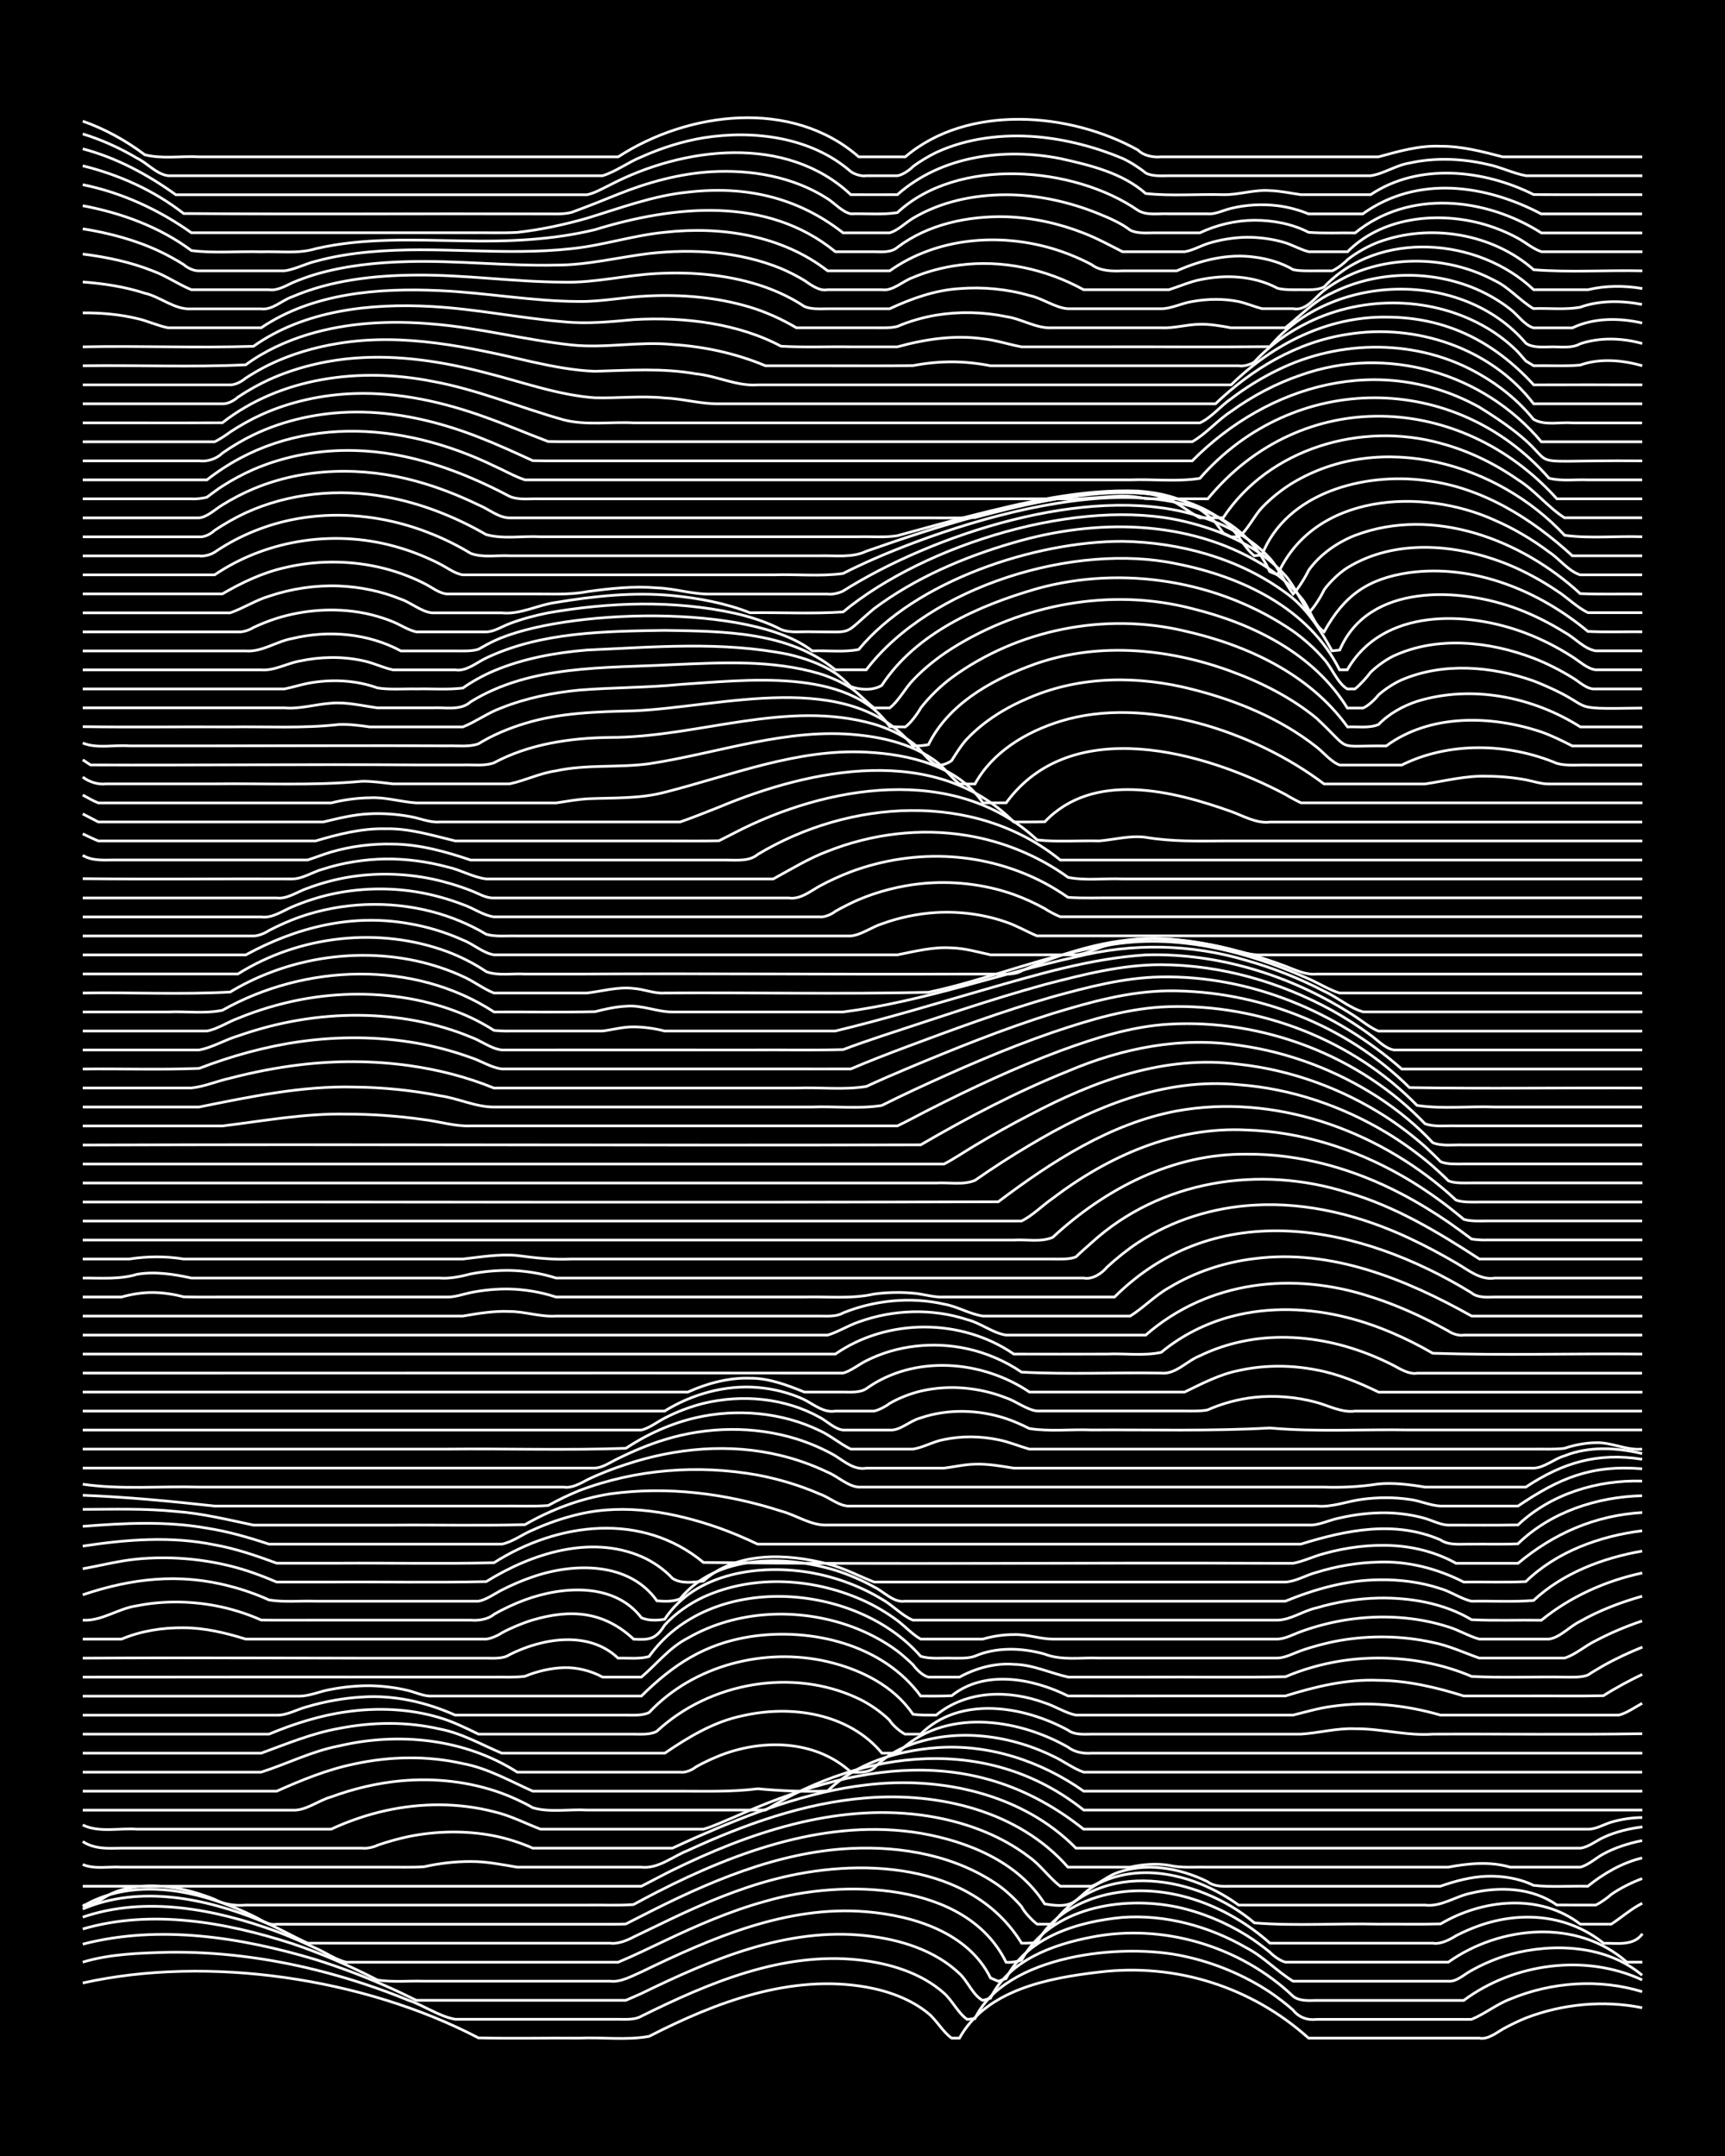 <?xml version="1.0" encoding="UTF-8"?><svg id="a" xmlns="http://www.w3.org/2000/svg" width="1920" height="2400" viewBox="0 0 192 240"><defs><style>.b{fill:none;stroke:#fff;stroke-miterlimit:10;stroke-width:.3px;}.c{stroke-width:0px;}</style></defs><rect class="c" width="192" height="240"/><path class="b" d="M9.21,220.74c14.02-3.12,31.33-.53,44.04,6.11,3.72.09,7.51,0,11.23.03,2.55-.12,5.26.26,7.77-.2,7.39-3.79,15.76-6.97,24.18-5.48,2.45.44,4.97,1.34,6.91,2.94.88.71,1.65,2.11,2.59,2.74h.86c3.01-5.4,9.89-6.69,15.54-7.35,8.5-1.04,16.96,1.63,23.32,7.35,6.32,0,12.68,0,19,0,.91.18,1.86-.55,2.59-.99.74-.42,1.8-.93,2.59-1.25,4.07-1.57,8.67-2.01,12.95-1.14"/><path class="b" d="M9.21,218.42c3.05-.92,6.34-1.01,9.5-1.1,5.51-.08,11.06.63,16.41,1.96,3.51.87,7.02,2.02,10.36,3.39,1.72.58,3.4,1.79,5.18,2.11,4.3,0,8.65,0,12.95,0,1.68,0,3.5,0,5.18,0,.8,0,1.87.09,2.59-.34,7.49-3.7,15.64-7.19,24.18-6.27,3.38.37,6.91,1.4,9.5,3.69.89.77,1.61,2.27,2.59,2.93l.86-.08c3.42-7.12,16.4-8.49,23.32-6.94,3.35.72,6.64,2.09,9.5,3.98.81.54,1.86,1.35,2.59,2,.62.8,1.59,1.17,2.59,1.04,4.3,0,8.65,0,12.95,0,1.38,0,2.93,0,4.32,0,1.45-.58,2.84-1.71,4.32-2.26,4.58-1.91,9.92-2.29,14.68-.82"/><path class="b" d="M9.21,216.42c8.5-2.21,17.62-.77,25.91,1.71,2.61.82,5.27,1.82,7.77,2.92,1.1.48,2.38,1.09,3.45,1.62.44,0,1.29,0,1.73,0,4.88,0,9.8,0,14.68,0,1.68,0,3.5,0,5.18,0,.43,0,1.3,0,1.73,0,.43-.18,1.3-.57,1.73-.76,7.77-3.78,16.2-7.42,25.04-6.43,3.72.41,7.6,1.59,10.36,4.21.89.79,1.5,2.43,2.59,2.99l.86-.24c2.04-4.21,6.91-5.97,11.23-6.8,7.95-1.58,16.58,1,22.45,6.57.68.57,1.77.49,2.59.47,1.38,0,2.93,0,4.32,0,4.01,0,8.08,0,12.09,0,5.56-4.14,13.53-5.23,19.86-2.28"/><path class="b" d="M9.21,214.73c7.63-2.23,15.9-.77,23.32,1.63,3.24,1.09,6.46,2.49,9.5,4.06,1.67.25,3.5.07,5.18.12,4.88,0,9.8,0,14.68,0,1.98,0,4.07,0,6.05,0,1.18.14,2.41-.59,3.45-1.03,7.8-3.78,16.18-7.44,25.04-6.7,5.25.44,11.33,2.31,13.82,7.37l.86.37.86-.3c2.38-4.68,8.07-6.35,12.95-6.81,4.8-.35,9.68.99,13.82,3.39,1.86.96,3.42,2.63,5.18,3.71,5.74,0,11.53,0,17.27,0,.94.1,1.81-.79,2.59-1.19,1.31-.74,2.87-1.39,4.32-1.8,4.83-1.3,10.73-1.02,14.68,2.33"/><path class="b" d="M9.21,213.41c7.03-2.4,14.79-.88,21.59,1.6,1.41.53,2.96,1.2,4.32,1.85,1.1.47,2.27,1.32,3.45,1.57,1.98,0,4.07,0,6.05,0,7.19,0,14.4,0,21.59,0,.77,0,1.82,0,2.59,0,1.71-.71,3.51-1.59,5.18-2.38,3.61-1.72,7.36-3.35,11.23-4.41,8.49-2.48,22.34-2.29,26.77,6.79.45.06,1.3-.07,1.73-.25,3.24-5.86,11.2-7.16,17.27-5.9,2.72.58,5.41,1.69,7.77,3.16.81.5,1.86,1.27,2.59,1.87.36.39,1.2,1,1.73,1.11,6.03,0,12.1,0,18.14,0,5.73-4.07,14.36-4.88,19.86,0h1.73"/><path class="b" d="M9.21,212.5c6.38-2.7,13.67-1.19,19.86,1.33,1.74.68,3.48,1.71,5.18,2.48,3.43,0,6.93,0,10.36,0,7.76,0,15.55,0,23.32,0,.84.12,1.87-.31,2.59-.69,1.39-.66,2.93-1.42,4.32-2.08,3.6-1.71,7.36-3.29,11.23-4.31,9.38-2.49,22.02-2.05,27.64,7.08.43.01,1.3-.02,1.73-.06,1.52-2.91,4.66-4.65,7.77-5.36,6.45-1.46,13.31,1.11,18.14,5.42,6.03,0,12.1,0,18.14,0,.87.15,1.88-.4,2.59-.84.74-.39,1.8-.85,2.59-1.12,4.7-1.65,9.87-1.21,13.82,1.97,1.48-.03,3.33.34,4.32-1.06"/><path class="b" d="M9.21,212.2c4.72-2.79,10.58-2.15,15.54-.37,1.11.4,2.4.94,3.45,1.46.78.35,1.69,1.09,2.59.91,6.03,0,12.1,0,18.14,0,4.59,0,9.23,0,13.82,0,1.68,0,3.5,0,5.18,0,.43,0,1.3,0,1.73-.03.43-.22,1.3-.66,1.73-.88,7.28-3.73,15.04-7.13,23.32-7.53,5.68-.27,11.68.8,16.41,4.1.86.61,1.91,1.58,2.59,2.39.25.56,1.23,1.59,1.73,1.94h1.73c5.29-7.38,16.32-5.36,22.45-.14,4.56.37,9.24.03,13.82.14,2.27-.02,4.64.04,6.91-.03,4.67-2.76,11.06-3.42,15.54.03h3.45c1.1-.71,2.27-1.75,3.45-2.32"/><path class="b" d="M9.21,212.08c1.26.2,2.34-.98,3.45-1.4,2.15-.89,4.64-.9,6.91-.51,1.43.25,2.98.72,4.32,1.26,1.03.57,2.3.74,3.45.64,9.2,0,18.43,0,27.63,0,3.43,0,6.93,0,10.36,0,1.68-.03,3.5.07,5.18-.06.76-.42,1.82-.97,2.59-1.37,8.98-4.61,19.15-8.26,29.36-6.57,5.26.91,10.87,3.18,13.82,7.87,3.87.69,3.2-.81,6.05-2.31,5.06-2.47,11.19-.71,15.54,2.44,6.9,0,13.83,0,20.73,0,1.82.23,3.44-1.01,5.18-1.34,3.15-.75,6.79-.6,9.5,1.33,1.38.02,2.93,0,4.32.01.49-.21,1.34-.82,1.73-1.18,1-.7,2.31-1.35,3.45-1.77"/><path class="b" d="M9.21,209.97c16.12,0,32.25,0,48.36,0,3.14,0,6.36,0,9.5,0,1.38,0,2.93,0,4.32,0,1.08-.55,2.36-1.24,3.45-1.78,8.51-4.18,18.04-7.4,27.64-6.15,4.3.57,8.62,2.03,12.09,4.69,1.22.86,2.26,2.35,3.45,3.24,1.09,0,2.37,0,3.45,0,.84-.29,1.77-1.05,2.59-1.39,3.34-1.35,7.21-.67,10.36.89.69.55,1.76.53,2.59.5,1.08,0,2.37,0,3.45,0,3.14,0,6.36,0,9.5,0,3.43,0,6.93,0,10.36,0,1.63-.57,3.45-1.06,5.18-1.11,1.73-.06,3.62.24,5.18,1.01,1.96.23,4.07.05,6.05.1,1.76-1.42,3.83-2.62,6.05-3.15"/><path class="b" d="M9.21,207.55c1.3.56,2.93.21,4.32.3,2.56,0,5.21,0,7.77,0,7.19,0,14.4,0,21.59,0,1.39-.02,2.94.05,4.32-.05,1.66-.38,3.48-.59,5.18-.58,1.71-.02,3.51.35,5.18.63,1.08,0,2.37,0,3.45,0,3.43,0,6.93,0,10.36,0,1.89.21,3.51-1.21,5.18-1.86,6.27-2.89,12.93-5.3,19.86-5.85,8.06-.65,16.95,1.44,22.45,7.71,2.27,0,4.64,0,6.91,0,1.37-.32,2.93-.44,4.32-.21,1.36.33,2.93.17,4.32.21,2.27,0,4.64,0,6.91,0,6.61,0,13.25,0,19.86,0,2.25-.43,4.68-.66,6.91,0,2.56,0,5.21,0,7.77,0,.89-.2,1.8-1.05,2.59-1.47,1.29-.71,2.88-1.21,4.32-1.49"/><path class="b" d="M9.21,205c1.35.86,2.8.76,4.32.73,2.27,0,4.64,0,6.91,0,6.61,0,13.25,0,19.86,0,.49.07,1.3-.1,1.73-.33,1.06-.37,2.35-.73,3.45-.96,3.1-.63,6.39-.69,9.5-.08,1.43.28,2.98.78,4.32,1.37.77,0,1.82,0,2.59,0,2.85,0,5.78,0,8.64,0,1.38,0,2.93,0,4.32,0,.77-.35,1.82-.84,2.59-1.18,6.06-2.66,12.38-5.1,19-5.86,8.26-.99,17.34.97,23.32,7.04,12.66,0,25.34,0,38,0,6.03,0,12.1,0,18.14,0,.88-.09,1.81-.85,2.59-1.2,1.31-.61,2.89-1,4.32-1.16"/><path class="b" d="M9.21,203.15c1.82.89,4.08.32,6.05.47,3.43,0,6.93,0,10.36,0,3.72,0,7.51,0,11.23,0,1.9-.88,4-1.61,6.05-2.06,3.95-.88,8.16-.9,12.09.12,1.77.4,3.5,1.3,5.18,1.94,1.08,0,2.37,0,3.45,0,3.43,0,6.93,0,10.36,0,1.38,0,2.93,0,4.32,0,1.12-.32,2.38-.93,3.45-1.36,13.34-5.95,26.61-8.39,38.86,1.36,12.66,0,25.34,0,38,0,6.03,0,12.1,0,18.14,0,.84.03,1.81-.55,2.59-.78,1.05-.32,2.36-.51,3.45-.52"/><path class="b" d="M9.21,201.5c7.76,0,15.55,0,23.32,0,1.49.1,2.9-1.08,4.32-1.47,2.47-.91,5.15-1.55,7.77-1.79,3.76-.35,7.67.08,11.23,1.38,1.12.41,2.42,1.01,3.45,1.61,1.85.56,4.11.14,6.05.26,6.61,0,13.25,0,19.86,0,11.01-6.77,24.79-8.47,35.41,0h62.18"/><path class="b" d="M9.21,199.39c7.19,0,14.4,0,21.59,0,2.76-1.24,5.66-2.42,8.64-3.03,3.95-.86,8.14-.94,12.09-.04,2.75.51,5.26,1.95,7.77,3.07,1.38,0,2.93,0,4.32,0,4.01,0,8.08,0,12.09,0,2.86,0,5.8.09,8.64-.27,2.55.24,5.2.35,7.77.25,3.17-3.11,7.75-4.48,12.09-4.82,5.84-.44,11.66,1.49,16.41,4.84h62.18"/><path class="b" d="M9.21,197.27c6.61,0,13.25,0,19.86,0,2.86-.91,5.65-2.34,8.64-2.91,6.67-1.58,14.03-.82,19.86,2.91,6.03,0,12.1,0,18.14,0,.54.09,1.32-.23,1.73-.57,1.03-.59,2.33-1.18,3.45-1.56,4.6-1.57,10.11-1.28,13.82,2.13.84.02,1.9.11,2.59-.47.92-.97,2.22-1.84,3.45-2.35,5.25-2.16,11.38-1.43,16.41,1.02,1.12.5,2.29,1.4,3.45,1.8,1.08,0,2.37,0,3.45,0,3.43,0,6.93,0,10.36,0,16.12,0,32.25,0,48.36,0"/><path class="b" d="M9.21,195.16c6.61,0,13.25,0,19.86,0,2.81-1.03,5.67-2.22,8.64-2.75,3.68-.73,7.57-.79,11.23.06,2.43.45,4.67,1.75,6.91,2.69,6.03,0,12.1,0,18.14,0,2.64-1.79,5.47-3.51,8.64-4.16,5.42-1.25,11.83-.3,15.54,4.16h1.73c5.04-5.06,13.27-3.94,19-.66.68.55,1.74.73,2.59.66,1.08,0,2.37,0,3.45,0,3.43,0,6.93,0,10.36,0,15.83,0,31.67,0,47.5,0"/><path class="b" d="M9.21,193.04c6.9,0,13.83,0,20.73,0,2.75-1.15,5.68-2.08,8.64-2.49,3.43-.49,7.04-.34,10.36.66,1.45.42,2.96,1.17,4.32,1.83,1.08,0,2.37,0,3.45,0,3.43,0,6.93,0,10.36,0,1.08,0,2.37,0,3.45,0,.79,0,1.87.09,2.59-.32,5.88-5.47,15.16-7.1,22.45-3.63,1.2.57,2.51,1.47,3.45,2.4.27.49,1.22,1.32,1.73,1.55h1.73c4.38-4.33,11.47-3.14,16.41-.44.71.54,1.76.45,2.59.44,1.08,0,2.37,0,3.45,0,3.43,0,6.93,0,10.36,0,3.14,0,6.36,0,9.5,0,1.98-.12,4.04-.69,6.05-.6,2.88-.03,5.75.81,8.64.6,7.76-.04,15.56.08,23.32-.05"/><path class="b" d="M9.21,190.93c7.19,0,14.4,0,21.59,0,1.15.03,2.35-.69,3.45-.96,1.93-.57,4.03-.95,6.05-1.06,3.56-.25,7.13.57,10.36,2.01,1.98,0,4.07,0,6.05,0,3.14,0,6.36,0,9.5,0,1.08,0,2.37,0,3.45,0,.79,0,1.86.08,2.59-.29,4.96-5.28,12.88-7.28,19.86-5.66,3.64.86,7.36,2.67,9.5,5.85.76.13,1.82.1,2.59.1,3.43-2.79,8.08-2.83,12.09-1.36,1.12.35,2.3,1.13,3.45,1.36,1.08,0,2.37,0,3.45,0,4.88,0,9.8,0,14.68,0,1.98,0,4.07,0,6.05,0,1.38-.34,2.91-.79,4.32-.97,4.02-.59,8.2-.16,12.09.97,2.85,0,5.78,0,8.64,0,2.56,0,5.21,0,7.77,0,1.08,0,2.38,0,3.45,0,.85-.21,1.83-.9,2.59-1.31"/><path class="b" d="M9.21,188.81c8.05,0,16.13,0,24.18,0,1.12-.02,2.35-.58,3.45-.75,1.37-.27,2.92-.42,4.32-.41,1.4.02,2.96.21,4.32.55.77.19,1.77.66,2.59.6,7.76,0,15.55,0,23.32,0,3.55-3.51,7.05-5.81,12.09-6.61,6.78-1.05,14.79.85,19,6.61,1.08,0,2.37.02,3.45-.04,3.69-2.94,9.04-1.92,12.95.03,3.43.02,6.93,0,10.36,0,4.59,0,9.23,0,13.82,0,3.34-1.04,6.83-1.89,10.36-1.74,3.22.02,6.44.78,9.5,1.74,2.27,0,4.64,0,6.91,0,2.85-.02,5.79.04,8.64-.03,1.33-.85,2.89-1.69,4.32-2.37"/><path class="b" d="M9.21,186.69c15.25,0,30.52-.02,45.77,0,1.08-.02,2.38.06,3.45-.09,1.32-.55,2.89-.92,4.32-.96,1.45-.05,3.05.35,4.32,1.05,1.38,0,2.94,0,4.32,0,1.7-1.44,3.13-3.31,5.18-4.35,5.44-3.13,12.28-3.41,18.14-1.3,1.8.65,3.65,1.61,5.18,2.76.46.34,1.32,1.11,1.73,1.51.37.52,1.09,1.24,1.73,1.38,1.08,0,2.37,0,3.45,0,1.82-1,3.96-1.59,6.05-1.42,2.08.02,4.06.98,6.05,1.42,2.85,0,5.78,0,8.64,0,5.17-.03,10.38.06,15.54-.04,1.9-.81,4.01-1.41,6.05-1.74,3.12-.5,6.39-.45,9.5.14,1.73.33,3.57.87,5.18,1.57,3.42.17,6.93.02,10.36.07.77,0,1.85.07,2.59-.24.39-.28,1.31-.8,1.73-1.05,1.33-.75,2.9-1.48,4.32-2.05"/><path class="b" d="M9.21,184.58c13.81-.08,27.63.03,41.45,0,1.08,0,2.37,0,3.45,0,.81,0,1.89.1,2.59-.38,3.67-1.86,8.85-2.72,12.09.38,1.09-.03,2.4.12,3.45-.18,6.76-9.47,22.96-8.35,30.23-.03,1.06.34,2.36.17,3.45.21.79,0,1.84.06,2.59-.22,2.42-1.05,5.27-.93,7.77-.23,1.89.74,4.06.36,6.05.44,3.43,0,6.93,0,10.36,0,3.14,0,6.36,0,9.5,0,.83-.01,1.82-.54,2.59-.81,1.35-.48,2.91-.89,4.32-1.14,3.4-.59,6.99-.54,10.36.21,1.76.34,3.51,1.15,5.18,1.74,3.14,0,6.36,0,9.5,0,1.2-.36,2.33-1.39,3.45-1.92,1.61-.86,3.45-1.63,5.18-2.21"/><path class="b" d="M9.21,182.46c1.39,0,2.93,0,4.32,0,2.15-.91,4.59-1.29,6.91-1.26,2.33,0,4.7.57,6.91,1.26,3.72,0,7.51,0,11.23,0,5.17,0,10.38,0,15.54,0,.48-.04,1.34-.41,1.73-.69,1.03-.56,2.33-1.1,3.45-1.44,4.24-1.24,7.9-.97,11.23,2.14,1.77.1,2.48,0,3.45-1.57,1.16-1.28,2.75-2.39,4.32-3.12,5.7-2.6,12.54-2.1,18.14.54,1.14.54,2.44,1.32,3.45,2.08.79.59,1.72,1.59,2.59,2.06,2.27,0,4.64,0,6.91,0,1.06-.32,2.35-.51,3.45-.5,1.42-.06,2.92.49,4.32.5,4.01,0,8.08,0,12.09,0,4.3,0,8.65,0,12.95,0,.84-.02,1.82-.56,2.59-.83,1.63-.6,3.46-1.07,5.18-1.33,3.72-.56,7.64-.36,11.23.8,1.12.33,2.33,1.06,3.45,1.36,2.56,0,5.21,0,7.77,0,1.27-.2,2.31-1.44,3.45-1.97,2.13-1.22,4.55-2.14,6.91-2.8"/><path class="b" d="M9.21,180.35c2.1.14,3.99-1.33,6.05-1.6,2.82-.57,5.81-.54,8.64-.02,1.74.32,3.57.89,5.18,1.61,1.98.03,4.07,0,6.05.01,5.74,0,11.53,0,17.27,0,.84.07,1.93-.08,2.59-.65,1.03-.6,2.33-1.2,3.45-1.61,4.2-1.54,9.94-1.94,12.95,1.99.74.35,1.8.31,2.59.17,3.46-5.22,10.66-6.18,16.41-5.16,2.71.5,5.42,1.5,7.77,2.93,1.16.63,2.23,1.83,3.45,2.33,7.76,0,15.55,0,23.32,0,5.74,0,11.53,0,17.27,0,1.47-.03,2.89-1.06,4.32-1.36,2.21-.66,4.6-1.05,6.91-1.1,3.55-.06,7.28.57,10.36,2.41,2.56.13,5.21.02,7.77.06,3.24-2.63,7.15-4.39,11.23-5.26"/><path class="b" d="M9.21,177.53c5.46-1.84,10.77-2.45,16.41-.95,1.43.36,2.98.91,4.32,1.52,1.66.28,3.5.08,5.18.14,6.03,0,12.1,0,18.14,0,.86-.15,1.82-.85,2.59-1.24,1.04-.54,2.34-1.1,3.45-1.47,4.58-1.59,10.74-1.69,13.82,2.67.79.06,1.86.12,2.59-.24,4.08-4.94,11.6-4.87,17.27-3.16,1.44.45,3,1.12,4.32,1.86,1.09.52,2.16,1.78,3.45,1.58,8.34,0,16.71,0,25.04,0,5.74,0,11.53,0,17.27,0,3.28-1.34,6.8-2.34,10.36-2.38,2.3-.05,4.72.25,6.91.98,1.13.32,2.31,1.15,3.45,1.4,2.27-.04,4.65.1,6.91-.08,3.29-3.07,7.71-4.73,12.09-5.5"/><path class="b" d="M9.21,174.63c1.98-.35,4.04-.89,6.05-1.08,3.44-.33,7.01-.06,10.36.77,1.74.42,3.54,1.09,5.18,1.79,1.98,0,4.07,0,6.05,0,5.74-.04,11.53.08,17.27-.05,5.01-3.11,11.57-5.24,17.27-2.79,1.23.53,2.55,1.43,3.45,2.42.96.65,2.37.44,3.45.31,3.68-3.33,9.3-3.08,13.82-1.91,1.77.43,3.5,1.36,5.18,2.02,1.39,0,2.93,0,4.32,0,10.36,0,20.73,0,31.09,0,3.43,0,6.93,0,10.36,0,1.15-.05,2.35-.79,3.45-1.07,2.2-.69,4.6-1.1,6.91-1.15,3.3-.13,6.58.73,9.5,2.22,2.27-.03,4.64.06,6.91-.05,3.45-3.35,8.24-5.07,12.95-5.66"/><path class="b" d="M9.21,172.11c4.85-.74,9.84-1.14,14.68-.14,2.34.41,4.68,1.22,6.91,2.04,2.27,0,4.64,0,6.91,0,5.74-.04,11.53.09,17.27-.05,7.1-4.51,16.49-5.7,23.32-.03,21,.24,42.03,0,63.04.09.77,0,1.82,0,2.59,0,1.12-.2,2.35-.8,3.45-1.08,2.49-.7,5.19-1.04,7.77-.88,2.38.14,4.82.79,6.91,1.96,2.27,0,4.64,0,6.91,0,4.01-3.34,8.57-5.33,13.82-5.65"/><path class="b" d="M9.21,169.91c4.59-.36,9.26-.61,13.82.2,2.33.36,4.68,1.04,6.91,1.78,1.09,0,2.37,0,3.45,0,7.47,0,14.98,0,22.45,0,1.19-.22,2.34-1.12,3.45-1.57,1.62-.74,3.44-1.37,5.18-1.77,5.17-1.21,10.61-.2,15.54,1.53,1.42.5,2.96,1.16,4.32,1.81,2.27,0,4.64,0,6.91,0,17.84,0,35.7,0,53.54,0,5.07-1.57,10.44-2.68,15.54-.48.95.67,2.36.45,3.45.48,1.68-.02,3.5.04,5.18-.04,3.65-3.54,8.8-5.23,13.82-5.35"/><path class="b" d="M9.21,168.02c3.43-.01,6.94-.12,10.36.23,2.9.21,5.8.92,8.64,1.52,5.17,0,10.38,0,15.54,0,4.88-.04,9.81.08,14.68-.05,2.91-1.68,6.18-2.91,9.5-3.43,6.35-.87,12.92-.05,19,1.92,1.7.44,3.38,1.66,5.18,1.55,4.01,0,8.08,0,12.09,0,9.49,0,19.01,0,28.5,0,4.3,0,8.65,0,12.95,0,1.13.08,2.36-.59,3.45-.78,1.65-.39,3.49-.6,5.18-.58,1.4.02,2.97.23,4.32.62.76.22,1.78.74,2.59.75,2.56-.01,5.21.03,7.77-.02,3.67-3.46,8.83-5.03,13.82-4.88"/><path class="b" d="M9.21,166.45c4.9.19,9.82.66,14.68,1.2,6.61,0,13.25,0,19.86,0,4.01,0,8.08,0,12.09,0,1.68-.03,3.5.07,5.18-.06,1.05-.59,2.34-1.21,3.45-1.66,6.27-2.39,13.28-2.92,19.86-1.73,2.34.44,4.73,1.16,6.91,2.11,1.11.38,2.24,1.45,3.45,1.34,9.2,0,18.43,0,27.64,0,8.05,0,16.13,0,24.18,0,1.74.18,3.48-.56,5.18-.76,1.67-.22,3.51-.23,5.18.02,1.1.12,2.34.69,3.45.74,2.85,0,5.79,0,8.64,0,4.6-3.1,8.09-4.61,13.82-4.15"/><path class="b" d="M9.21,165.22c4.26.62,8.66.2,12.95.32,7.47,0,14.98,0,22.45,0,6.03,0,12.1,0,18.14,0,.87.15,1.85-.4,2.59-.8,1.34-.66,2.9-1.26,4.32-1.72,5.52-1.84,11.58-2.39,17.27-.99,1.74.42,3.57,1.07,5.18,1.85,1.13.45,2.22,1.56,3.45,1.66,8.34,0,16.71,0,25.04,0,8.92,0,17.86,0,26.77,0,1.99.07,4.08-.04,6.05-.35,1.69-.16,3.52.07,5.18.35,3.72,0,7.51,0,11.23,0,4.12-2.73,7.97-3.88,12.95-3.1"/><path class="b" d="M9.21,163.42c12.95,0,25.91,0,38.86,0,6.03,0,12.1,0,18.14,0,.88-.02,1.82-.71,2.59-1.06,1.63-.81,3.44-1.57,5.18-2.1,4.73-1.46,9.94-1.55,14.68-.08,1.45.45,3.01,1.12,4.32,1.88,1.02.65,2.14,1.61,3.45,1.37,2.85,0,5.78,0,8.64,0,1.08-.13,2.36-.43,3.45-.44,1.4-.06,2.94.22,4.32.44,1.08,0,2.37,0,3.45,0,12.37,0,24.76,0,37.13,0,5.74,0,11.53,0,17.27,0,1.2-.03,2.31-1.05,3.45-1.37,2.74-1.1,5.81-.92,8.64-.25"/><path class="b" d="M9.21,161.31c13.52,0,27.07,0,40.59,0,6.61-.07,13.27.15,19.86-.09,2.34-1.55,5.03-2.77,7.77-3.4,4.58-1.05,9.58-.62,13.82,1.44,1.16.52,2.31,1.51,3.45,2.05,2.27,0,4.64,0,6.91,0,1.13-.16,2.32-.87,3.45-1.06,1.95-.42,4.09-.39,6.05.02,1.11.21,2.37.73,3.45,1.04,3.14,0,6.36,0,9.5,0,6.32,0,12.68,0,19,0,9.2,0,18.43,0,27.64,0,1.07-.02,2.38.06,3.45-.09,1.03-.36,2.36-.61,3.45-.62,1.73-.08,3.45.88,5.18.71"/><path class="b" d="M9.21,159.19c14.1,0,28.22,0,42.32,0,6.61,0,13.25,0,19.86,0,.86-.2,1.81-.93,2.59-1.33,1.32-.69,2.87-1.28,4.32-1.64,4.3-1.04,9.06-.61,12.95,1.56.79.42,1.67,1.31,2.59,1.41,1.68,0,3.5,0,5.18,0,1.21.08,2.21-1.03,3.45-1.35,3.04-1.04,6.47-.93,9.5.07.79.26,1.85.72,2.59,1.11,2.24.36,4.65.07,6.91.16,6.61-.04,13.27.15,19.86-.22,5.15.46,10.38.13,15.54.22,8.63,0,17.28,0,25.91,0"/><path class="b" d="M9.21,157.08c19.57,0,39.15,0,58.72,0,1.98,0,4.07,0,6.04,0,3.07-1.9,6.75-2.93,10.36-2.63,1.74.14,3.6.6,5.18,1.35,1.05.53,2.18,1.5,3.45,1.28,1.38,0,2.93,0,4.32,0,.49-.09,1.34-.53,1.73-.85,1.01-.59,2.32-1.1,3.45-1.37,3.12-.74,6.52-.43,9.5.74,1.13.37,2.27,1.31,3.45,1.47,5.46,0,10.95,0,16.41,0,.77,0,1.83.04,2.59-.12,1.6-.72,3.44-1.21,5.18-1.4,2.28-.25,4.7-.05,6.91.55,1.39.37,2.83,1.18,4.32.98,10.64,0,21.31,0,31.95,0"/><path class="b" d="M9.21,154.96c19.86,0,39.73,0,59.59,0,2.56,0,5.21,0,7.77,0,2.14-.97,4.55-1.62,6.91-1.54,2.09-.02,4.14.77,6.05,1.54,1.38,0,2.94,0,4.32,0,.8,0,1.89.1,2.59-.39,5.32-3.79,12.86-3.18,18.14.39,5.74,0,11.53,0,17.27,0,1.92-.93,3.93-1.99,6.05-2.4,2.81-.63,5.82-.62,8.64-.06,2.39.44,4.73,1.41,6.91,2.47,1.68,0,3.5,0,5.18,0,8.05,0,16.13,0,24.18,0"/><path class="b" d="M9.21,152.85c27.34.01,54.71-.02,82.04,0,.77,0,1.82,0,2.59,0,.86-.23,1.8-.99,2.59-1.38,3.42-1.73,7.49-2.15,11.23-1.33,2.12.46,4.25,1.38,6.04,2.6,5.15.28,10.38.02,15.54.11,1.61.18,2.89-1.39,4.32-1.93,2.39-1.17,5.12-1.85,7.77-2.01,3.49-.22,7.08.39,10.36,1.59,1.11.4,2.41.97,3.45,1.51.71.39,1.73,1.01,2.59.85,8.34,0,16.71,0,25.04,0"/><path class="b" d="M9.21,150.73h83.77c5.81-4.02,14.04-4,19.86,0,3.43.02,6.93,0,10.36,0,1.97-.09,4.11.23,6.05-.19,2.23-1.86,4.97-3.24,7.77-3.98,4.21-1.13,8.75-.96,12.95.11,3.32.84,6.54,2.26,9.5,3.97,7.75.26,15.56.01,23.32.09"/><path class="b" d="M9.21,148.62c18.42,0,36.85,0,55.27,0,6.32,0,12.68,0,19,0,2.85,0,5.78,0,8.64,0,1.13-.33,2.33-1.09,3.45-1.46,3.84-1.4,8.2-1.54,12.09-.26,1.47.36,2.84,1.5,4.32,1.72,5.17,0,10.38,0,15.54,0,6.99-6.09,16.42-7.1,25.04-4.27,2.04.64,4.13,1.51,6.05,2.45.78.38,1.83.94,2.59,1.36.4.3,1.23.57,1.73.46,6.61,0,13.25,0,19.86,0"/><path class="b" d="M9.21,146.5c10.07,0,20.16,0,30.23,0,4.01,0,8.08,0,12.09,0,1.67-.29,3.48-.59,5.18-.51,1.71,0,3.47.63,5.18.51,4.88,0,9.8,0,14.68,0,3.72,0,7.51,0,11.23,0,1.08,0,2.37,0,3.45,0,.8,0,1.88.09,2.59-.35,3.52-1.42,7.52-1.82,11.23-.98,1.44.24,2.88,1.12,4.32,1.33,5.46,0,10.95,0,16.41,0,1.46-.91,2.8-2.32,4.32-3.16,2.86-1.74,6.18-2.83,9.5-3.23,8.56-1.11,16.85,2.28,24.18,6.39,6.32,0,12.68,0,19,0"/><path class="b" d="M9.21,144.38c1.39,0,2.93,0,4.32,0,1.07-.31,2.35-.51,3.45-.5,1.1,0,2.39.19,3.45.48,1.68.05,3.5.01,5.18.02,8.05,0,16.13,0,24.18,0,.8.03,1.82-.33,2.59-.49,1.37-.28,2.92-.43,4.32-.4,1.72.04,3.55.35,5.18.89,4.88,0,9.8,0,14.68,0,4.3,0,8.65,0,12.95,0,2.57-.07,5.25.24,7.77-.33,1.37-.19,2.94-.23,4.32-.1,1.09.07,2.36.5,3.45.43,6.32,0,12.68,0,19,0,11.37-11.3,27.27-8.1,39.73-.47.67.58,1.77.49,2.59.47,1.38,0,2.93,0,4.32,0,4.01,0,8.08,0,12.09,0"/><path class="b" d="M9.21,142.27c2.01-.02,4.11.18,6.05-.42,1.99-.34,4.1-.01,6.05.42,9.2,0,18.43,0,27.64,0,1.13.09,2.38-.18,3.45-.46,1.37-.27,2.92-.41,4.32-.39,1.71.03,3.55.33,5.18.85,1.39,0,2.93,0,4.32,0,13.52,0,27.07,0,40.59,0,4.59,0,9.23,0,13.82,0,.96.19,2-.51,2.59-1.22,1.01-.94,2.3-1.97,3.45-2.73,3.83-2.51,8.39-3.92,12.95-4.17,5.95-.35,11.91,1.18,17.27,3.7,1.72.8,3.54,1.78,5.18,2.74,1.32.75,2.69,1.95,4.32,1.68,5.45,0,10.95,0,16.41,0"/><path class="b" d="M9.21,140.15c1.69,0,3.5,0,5.18,0,1.98-.31,4.07-.33,6.04,0,10.36,0,20.73,0,31.09,0,1.97-.22,4.05-.58,6.05-.39,2.02.27,3.99.49,6.05.39,10.07,0,20.16,0,30.23,0,5.74,0,11.53,0,17.27,0,1.98,0,4.07,0,6.05,0,.78,0,1.85.07,2.59-.24.4-.4,1.3-1.19,1.73-1.57,7.66-6.99,18.76-8.68,28.5-5.59,5.3,1.53,10.09,4.42,14.68,7.4h18.14"/><path class="b" d="M9.21,138.04c32.53,0,65.06,0,97.59,0,1.98,0,4.07,0,6.05,0,1.38-.09,3.02.26,4.32-.3,5.88-5.45,13.42-9.35,21.59-9.26,6.01-.05,11.97,1.66,17.27,4.44,1.74.91,3.56,2.02,5.18,3.13.77.54,1.84,1.31,2.59,1.88.39.07,1.32.13,1.73.1,5.74,0,11.53,0,17.27,0"/><path class="b" d="M9.21,135.92c32.24,0,64.48,0,96.72,0,2.56,0,5.21,0,7.77,0,1.21-.59,2.35-1.75,3.45-2.51,6.22-4.73,13.65-8.02,21.59-7.62,6.06.18,12.03,2.09,17.27,5.08,1.76,1,3.58,2.23,5.18,3.46.41.34,1.32,1.04,1.73,1.4.73.24,1.83.19,2.59.18,5.74,0,11.53,0,17.27,0"/><path class="b" d="M9.21,133.81c33.97-.03,67.94.07,101.9-.03,5.92-4.46,12.47-8.72,19.86-10.11,10.78-1.96,22.08,2.02,30.23,9.14,0,0,.86.78.86.78.74.28,1.81.22,2.59.22,1.38,0,2.93,0,4.32,0,4.59,0,9.23,0,13.82,0"/><path class="b" d="M9.21,131.69c31.66,0,63.33,0,95,0,1.38-.09,3.01.26,4.32-.3,1.92-1.35,4.02-2.7,6.05-3.9,7.06-4.23,14.92-7.56,23.32-6.74,5.78.43,11.45,2.35,16.41,5.33,1.78,1.07,3.61,2.39,5.18,3.75.43.39,1.33,1.2,1.73,1.62.72.3,1.82.23,2.59.23,6.32,0,12.68,0,19,0"/><path class="b" d="M9.21,129.58c31.38,0,62.76,0,94.13,0,.43,0,1.3,0,1.73,0,1.12-.58,2.37-1.43,3.45-2.07,1.94-1.16,4.03-2.34,6.05-3.38,7.22-3.81,15.02-6.73,23.32-5.66,5.82.63,11.5,2.71,16.41,5.88,1.46.95,3.02,2.13,4.32,3.29.43.4,1.33,1.25,1.73,1.68.72.32,1.82.25,2.59.25,6.61,0,13.25,0,19.86,0"/><path class="b" d="M9.21,127.46c31.09-.1,62.17.06,93.27-.02,5.27-3.07,10.74-5.93,16.41-8.21,5.96-2.54,12.53-3.86,19-2.87,5.51.75,10.88,2.79,15.54,5.81,2.16,1.41,4.29,3.14,6.04,5.03,1.03.42,2.37.21,3.45.25,6.61,0,13.25,0,19.86,0"/><path class="b" d="M9.21,125.34c5.17,0,10.38,0,15.54,0,4.57-.56,9.18-1.42,13.82-1.32,2.86,0,5.8.21,8.64.62,1.69.2,3.47.77,5.18.69,8.63,0,17.28,0,25.91,0,4.88,0,9.8,0,14.68,0,2.27,0,4.64,0,6.91,0,1.1-.52,2.37-1.22,3.45-1.77,4.77-2.42,9.67-4.72,14.68-6.59,3.88-1.42,7.94-2.72,12.09-2.96,10.45-.61,21.24,3.5,28.5,11.08,1.04.39,2.36.2,3.45.24,1.68,0,3.5,0,5.18,0,5.17,0,10.38,0,15.54,0"/><path class="b" d="M9.21,123.23c4.3,0,8.65,0,12.95,0,5.68-1.14,11.44-2.37,17.27-2.22,3.16.03,6.4.35,9.5.96,2.01.27,4.02,1.27,6.04,1.26,6.61,0,13.25,0,19.86,0,5.17,0,10.38,0,15.54,0,2.55-.1,5.25.23,7.77-.17,1.07-.54,2.37-1.16,3.45-1.67,5.07-2.36,10.25-4.63,15.54-6.46,4.18-1.41,8.52-2.74,12.95-2.87,10.15-.31,20.53,3.7,27.64,10.99,2.81.43,5.79.07,8.64.18,5.46,0,10.95,0,16.41,0"/><path class="b" d="M9.21,121.11c4.01,0,8.08,0,12.09,0,1.43-.14,2.92-.79,4.32-1.09,2.53-.66,5.18-1.18,7.77-1.49,3.99-.48,8.1-.47,12.09.08,3.23.45,6.48,1.27,9.5,2.51,5.74,0,11.53,0,17.27,0,5.46,0,10.95,0,16.41,0,2.55-.11,5.25.24,7.77-.18,1.37-.64,2.93-1.31,4.32-1.9,5.38-2.26,10.84-4.47,16.41-6.22,4.19-1.28,8.54-2.49,12.95-2.52,9.82-.06,19.78,3.82,26.77,10.77,8.62.14,17.28,0,25.91.05"/><path class="b" d="M9.21,119c4.3-.05,8.66.1,12.95-.07,3.6-1.38,7.4-2.44,11.23-2.98,4.28-.6,8.7-.58,12.95.16,2.02.35,4.12.91,6.05,1.61,1.11.35,2.29,1.13,3.45,1.27,5.17,0,10.38,0,15.54,0,5.46,0,10.95,0,16.41,0,2.27,0,4.64.01,6.91,0,1.95-.84,4.06-1.65,6.05-2.4,5.4-2.02,10.86-4.04,16.41-5.63,3.93-1.08,7.99-2.15,12.09-2.21,9.83-.17,19.44,3.82,26.77,10.25h26.77"/><path class="b" d="M9.21,116.88c4.3,0,8.65,0,12.95,0,1.46-.26,2.9-1.14,4.32-1.56,2.22-.78,4.59-1.4,6.91-1.78,4.26-.71,8.7-.71,12.95.1,2.03.39,4.14,1,6.05,1.8,1.12.39,2.26,1.3,3.45,1.44,9.21,0,18.43-.01,27.64,0,3.43-.03,6.93.05,10.36-.04,1.37-.52,2.93-1.06,4.32-1.52,6.01-1.96,12.03-4.05,18.14-5.73,4.22-1.09,8.56-2.22,12.95-2.2,6.62.02,13.21,1.91,19,5.08,1.44.8,3,1.79,4.32,2.77.74.53,1.64,1.51,2.59,1.64,1.68,0,3.5,0,5.18,0,7.47,0,14.98,0,22.45,0"/><path class="b" d="M9.21,114.77c4.59,0,9.23,0,13.82,0,1.17-.21,2.35-1.01,3.45-1.41,2.2-.91,4.58-1.62,6.91-2.07,4.25-.82,8.71-.84,12.95.02,2.04.42,4.15,1.08,6.05,1.96.8.37,1.85.95,2.59,1.43.45.05,1.28.09,1.73.07,3.43,0,6.93,0,10.36,0,1.09-.14,2.35-.48,3.45-.46,1.1,0,2.39.18,3.45.46,2.27,0,4.64,0,6.91,0,4.01,0,8.08,0,12.09,0,5.5-1.32,10.98-2.98,16.41-4.55,5.93-1.69,11.95-3.53,18.14-3.92,8.22-.25,16.46,2.38,23.32,6.85.75.5,1.74,1.3,2.59,1.63,1.68,0,3.5,0,5.18,0,8.05,0,16.13,0,24.18,0"/><path class="b" d="M9.21,112.65c3.14,0,6.36,0,9.5,0,1.97-.09,4.11.22,6.05-.19,9.15-5.16,21.27-5.65,30.23.19,3.72-.02,7.51.05,11.23-.03,1.07-.28,2.35-.56,3.45-.61,1.74-.17,3.48.65,5.18.64,6.32,0,12.68,0,19,0,8.82-1.15,17.25-4.21,25.91-6.13,6.27-1.57,12.8-1.45,19,.4,2.96.84,5.91,2.01,8.64,3.43,1.43.64,2.81,1.86,4.32,2.29,10.36,0,20.73,0,31.09,0"/><path class="b" d="M9.21,110.54c5.45-.09,10.97.19,16.41-.11,2.64-1.6,5.62-2.76,8.64-3.42,3.95-.86,8.14-.9,12.09-.04,1.74.38,3.57.98,5.18,1.73,1.14.49,2.3,1.4,3.45,1.84,3.43,0,6.93,0,10.36,0,1.68-.2,3.47-.72,5.18-.51,1.1.07,2.34.6,3.45.51,9.78-.07,19.59.14,29.36-.08,6.69-1.41,13.08-4.16,19.86-5.22,7.61-1.4,15.5.61,22.45,3.71,1.09.47,2.31,1.24,3.45,1.59,1.97,0,4.07,0,6.05,0,9.2,0,18.43,0,27.64,0"/><path class="b" d="M9.21,108.42h17.27c6.84-4.3,15.72-5.3,23.32-2.48,1.46.55,3.03,1.34,4.32,2.22,1.32.5,2.93.18,4.32.27,1.98,0,4.07,0,6.04,0,14.08-.08,28.22.05,42.32,0,1.38,0,2.93,0,4.32,0,.8,0,1.88.09,2.59-.36,4.6-2.02,9.62-3.59,14.68-3.6,3.79.05,7.6.82,11.23,1.91,1.09.33,2.39.77,3.45,1.17,1.05.4,2.3,1.01,3.45.88,12.08,0,24.19,0,36.27,0"/><path class="b" d="M9.21,106.3c6.03,0,12.1,0,18.14,0,5.6-3.06,11.76-4.62,18.14-3.49,2.05.34,4.16.98,6.05,1.84,1.14.43,2.24,1.46,3.45,1.64,9.78,0,19.58,0,29.36,0,5.17,0,10.38,0,15.54,0,1.96-.39,4.03-.92,6.05-.77,1.42.03,2.94.47,4.32.77,3.14,0,6.36,0,9.5,0,1.14-.07,2.35-.78,3.45-1.05,1.34-.42,2.91-.69,4.32-.73,2.58-.09,5.25.26,7.77.78,1.69.27,3.45,1.07,5.18,1.01,14.1,0,28.22,0,42.32,0"/><path class="b" d="M9.21,104.19c6.32,0,12.68,0,19,0,.53.01,1.31-.32,1.73-.61,1.05-.55,2.33-1.12,3.45-1.51,4.68-1.63,9.88-1.84,14.68-.59,2.08.54,4.2,1.41,6.05,2.52,1.06.31,2.36.15,3.45.19,1.98,0,4.07,0,6.05,0,7.76,0,15.55,0,23.32,0,2.56,0,5.21,0,7.77,0,1.18-.13,2.33-1,3.45-1.35,1.9-.7,4.02-1.14,6.04-1.26,2.6-.15,5.31.2,7.77,1.06,1.13.37,2.36,1.09,3.45,1.54.42,0,1.3,0,1.73,0,21.87,0,43.76,0,65.63,0"/><path class="b" d="M9.21,102.07c6.61,0,13.25,0,19.86,0,1.22.17,2.39-.67,3.45-1.12,1.35-.58,2.89-1.08,4.32-1.4,3.09-.69,6.38-.78,9.5-.27,1.73.28,3.55.78,5.18,1.41,1.12.37,2.28,1.22,3.45,1.37,2.56,0,5.21,0,7.77,0,9.49,0,19.01,0,28.5,0,.53.07,1.33-.28,1.73-.61.75-.43,1.8-.96,2.59-1.3,2.17-.92,4.57-1.53,6.91-1.78,3.47-.36,7.08.04,10.36,1.2,1.12.4,2.42.99,3.45,1.57.39.27,1.28.74,1.73.91.42,0,1.3,0,1.73,0,21.01,0,42.03,0,63.04,0"/><path class="b" d="M9.21,99.96c7.19,0,14.4,0,21.59,0,1.19.15,2.36-.74,3.45-1.09,1.35-.51,2.9-.94,4.32-1.19,3.12-.55,6.4-.48,9.5.16,1.42.3,2.97.76,4.32,1.29.78.29,1.73.88,2.59.83,6.61,0,13.25,0,19.86,0,4.3,0,8.65,0,12.95,0,1.26.2,2.42-.76,3.45-1.33,1.05-.57,2.34-1.16,3.45-1.58,3.55-1.33,7.44-1.92,11.23-1.67,3.59.23,7.19,1.24,10.36,2.92.8.42,1.85,1.07,2.59,1.59,1.68.13,3.5.04,5.18.06,19.57,0,39.15,0,58.72,0"/><path class="b" d="M9.21,97.81c7.76.09,15.56,0,23.32.03,1.17,0,2.34-.82,3.45-1.1,2.2-.71,4.6-1.09,6.91-1.12,2.3-.03,4.69.29,6.91.89,1.43.3,2.87,1.16,4.32,1.33,9.49,0,19.01,0,28.5,0,1.08,0,2.37,0,3.45,0,1.95-1.06,3.96-2.3,6.05-3.08,4.89-1.94,10.34-2.62,15.54-1.75,4.01.66,7.93,2.27,11.23,4.66,1.94.38,4.07.09,6.05.17,3.72,0,7.51,0,11.23,0,15.54,0,31.09,0,46.63,0"/><path class="b" d="M9.21,95.21c1,.63,2.33.53,3.45.52,1.68,0,3.5,0,5.18,0,4.59,0,9.23,0,13.82,0,.77,0,1.82,0,2.59,0,.78-.25,1.81-.65,2.59-.88,2.21-.65,4.61-.95,6.91-.89,2.95.03,5.86.84,8.64,1.78,3.72,0,7.51,0,11.23,0,4.3,0,8.65,0,12.95,0,1.38,0,2.93,0,4.32,0,1.13,0,2.53.16,3.45-.63,10.15-6.11,24.11-7.13,33.68.63h64.77"/><path class="b" d="M9.21,92.82c.45.21,1.27.61,1.73.79,1.39,0,2.93,0,4.32,0,2.85,0,5.78,0,8.64,0,3.72,0,7.51,0,11.23,0,2.5-.74,5.14-1.42,7.77-1.35,2.64-.07,5.24.74,7.77,1.35,4.01,0,8.08,0,12.09,0,4.01,0,8.08,0,12.09,0,1.68,0,3.5.02,5.18-.02.42-.22,1.3-.66,1.73-.88,10.19-5.3,24.54-7.75,33.68.79,2.25.25,4.64.05,6.91.11,1.68-.14,3.47-.64,5.18-.4,2.83.48,5.77.42,8.64.4,4.01,0,8.08,0,12.09,0,11.51,0,23.04,0,34.54,0"/><path class="b" d="M9.21,90.6c.45.22,1.28.67,1.73.9,1.39,0,2.93,0,4.32,0,2.56,0,5.21,0,7.77,0,4.3,0,8.65,0,12.95,0,1.66-.4,3.46-.85,5.18-.91,1.39-.07,2.95.03,4.32.28,1.1.15,2.33.73,3.45.63,4.01,0,8.08,0,12.09,0,3.43,0,6.93,0,10.36,0,1.38,0,2.93,0,4.32,0,1.4-.48,2.94-1.11,4.32-1.65,10.28-4.31,24.08-7.11,32.82,1.65,1.08,0,2.37.01,3.45-.02,5.4-5.68,14.21-3.47,20.73-1.15,1.37.49,2.81,1.36,4.32,1.18,2.56,0,5.21,0,7.77,0,11.22,0,22.46,0,33.68,0"/><path class="b" d="M9.21,88.5c.45.25,1.25.7,1.73.88.45,0,1.28,0,1.73,0,1.39,0,2.93,0,4.32,0,4.59,0,9.23,0,13.82,0,1.98,0,4.07,0,6.05,0,1.36-.34,2.91-.56,4.32-.57,1.72-.1,3.49.47,5.18.57,3.14,0,6.36,0,9.5,0,1.98,0,4.07,0,6.05,0,1.08-.17,2.36-.39,3.45-.46,2.86-.13,5.83.02,8.64-.73,7.38-1.87,14.7-4.87,22.45-4.46,4.73.24,10.15,1.49,12.95,5.64.77,0,1.82,0,2.59,0,7.2-9.88,21.97-5.77,31.09-.93.42.26,1.28.73,1.73.93.77,0,1.82,0,2.59,0,1.98,0,4.07,0,6.05,0,9.78,0,19.58,0,29.36,0"/><path class="b" d="M9.21,86.5c.7.54,1.71.87,2.59.76,1.09,0,2.37,0,3.45,0,2.85,0,5.78,0,8.64,0,5.46-.07,10.97.22,16.41-.29,1.09-.02,2.37.17,3.45.29,2.27,0,4.64,0,6.91,0,1.98,0,4.07,0,6.04,0,1.71-.35,3.43-1.21,5.18-1.45,3.39-.74,6.94-.33,10.36-.79,7.74-1.18,15.38-4.05,23.32-3.2,3.02.31,6.17,1.11,8.64,2.95.86.65,1.74,1.85,2.59,2.5h1.73c1.95-3.57,5.71-5.81,9.5-6.98,9.5-2.94,21.67,1.17,29.36,6.98,3.72,0,7.51,0,11.23,0,2.26-.34,4.6-.95,6.91-.86,1.39,0,2.95.14,4.32.4.77.15,1.8.49,2.59.46,3.43,0,6.93,0,10.36,0"/><path class="b" d="M9.21,84.58l.86.57c12.09.05,24.2-.09,36.27,0,1.68,0,3.5,0,5.18,0,1.09-.04,2.41.15,3.45-.23,3.94-2.11,8.53-2.78,12.95-2.83,9.79,0,19.63-4.27,29.36-1.48,1.49.44,3.08,1.16,4.32,2.11.85.64,1.64,1.93,2.59,2.44.56.11,1.29-.16,1.73-.49.41-.66,1.18-1.89,1.73-2.43,1.89-2,4.38-3.52,6.91-4.57,5.71-2.46,12.18-2.47,18.14-.94,4.92,1.24,9.81,3.25,13.82,6.41.78.6,1.64,1.68,2.59,2.02,2.27,0,4.64,0,6.91,0,5.31-2.63,11.87-2.45,17.27-.18,1.05.3,2.37.15,3.45.18,1.97,0,4.07,0,6.05,0"/><path class="b" d="M9.21,82.71c1.58.65,3.51.19,5.18.32,3.14,0,6.36,0,9.5,0,8.64,0,17.27-.05,25.91,0,1.09-.04,2.41.15,3.45-.23,1.57-.97,3.42-1.74,5.18-2.27,3.9-1.2,8.05-1.3,12.09-1.4,9.81-.41,23.89-4.82,31.09,3.9.44.03,1.3-.04,1.73-.14,2.17-4.41,6.78-7.07,11.23-8.74,7.22-2.76,15.3-2.05,22.45.58,3.38,1.24,6.71,2.92,9.5,5.21,4.14,3.84,1.85,3.03,7.77,3.1,4.9-3.61,11.72-3.42,17.27-1.56,1.12.39,2.4,1.02,3.45,1.56,2.56,0,5.21,0,7.77,0"/><path class="b" d="M9.21,80.89c5.45.08,10.95,0,16.41.03,4.01-.06,8.1.19,12.09-.27,1.09-.05,2.38.11,3.45.27,2.27,0,4.64,0,6.91,0,1.08,0,2.37,0,3.45,0,1.43-.57,2.85-1.61,4.32-2.13,2.73-1.09,5.72-1.69,8.64-1.97,3.72-.3,7.51-.26,11.23-.63,7.11-.44,18.71-1.99,23.32,4.69.43.03,1.3.05,1.73.04.57-.38,1.4-1.52,1.73-2.12.93-1.21,2.23-2.47,3.45-3.37,7.35-5.37,17.06-7.29,25.91-5.19,6.93,1.56,13.9,4.78,18.14,10.68,1.09-.05,2.43.17,3.45-.27,1.14-1.19,2.76-2.09,4.32-2.59,6.05-1.85,12.85-.5,18.14,2.86h6.91"/><path class="b" d="M9.21,78.8c7.47,0,14.98,0,22.45,0,1.72.15,3.48-.41,5.18-.52,1.71-.16,3.5.29,5.18.52,1.98,0,4.07,0,6.05,0,1.41-.09,3.18.36,4.32-.68,6.71-4.13,14.88-3.73,22.45-4.13,5.46-.23,11.11-.57,16.41,1.01,1.14.35,2.45.93,3.45,1.59.85.56,1.78,1.61,2.59,2.22h1.73c.98-.73,1.75-2.23,2.59-3.09,1.23-1.31,2.8-2.56,4.32-3.52,7.86-4.96,17.73-6.81,26.77-4.45,6.74,1.66,13.52,5,17.27,11.07h1.73c.55-.21,1.38-.99,1.73-1.46.69-.62,1.74-1.31,2.59-1.68,4.63-1.98,10.02-1.52,14.68.12,7.73,3.06,2.71,3.16,12.09,3.02"/><path class="b" d="M9.21,76.69c5.17,0,10.38,0,15.54,0,2.27,0,4.64,0,6.91,0,.78-.15,1.81-.47,2.59-.62,2.55-.49,5.32-.38,7.77.51,1.37.22,2.93.08,4.32.11,1.68-.04,3.51.11,5.18-.1,1.01-.72,2.31-1.43,3.45-1.91,3.26-1.38,6.85-2.03,10.36-2.32,7.45-.33,15.09-1,22.45.49,1.77.41,3.65,1.07,5.18,2.07.48.31,1.34,1.08,1.73,1.51,1.04.38,2.48.46,3.45-.13,3.83-5.85,10.77-8.89,17.27-10.77,9.57-2.65,20.31-.9,28.5,4.72,1.19.84,2.5,2,3.45,3.11.86.92,1.49,2.66,2.59,3.33h.86c.51-.38,1.36-1.32,1.73-1.84.68-.67,1.73-1.43,2.59-1.84,4.87-2.24,10.65-1.61,15.54.25,1.45.56,3,1.34,4.32,2.16.76.43,1.64,1.36,2.59,1.27,1.68,0,3.5,0,5.18,0"/><path class="b" d="M9.21,74.57c6.61,0,13.25,0,19.86,0,1.46.12,2.91-.75,4.32-.99,2.24-.48,4.67-.53,6.91-.05,1.12.2,2.34.81,3.45,1.04,2.27,0,4.64,0,6.91,0,1.25.2,2.39-.82,3.45-1.32,6.15-2.92,13.18-2.97,19.86-3.08,6.47.11,13.74.08,19,4.39h3.45c7.1-9.33,23.23-14.2,34.54-11.8,7.23,1.42,14.7,4.93,18.14,11.8h.86c3.94-6.89,13.3-6.58,19.86-4.08,1.77.67,3.59,1.6,5.18,2.63.76.47,1.67,1.34,2.59,1.45,1.68,0,3.5,0,5.18,0"/><path class="b" d="M9.21,72.46c6.03,0,12.1,0,18.14,0,1.8.15,3.45-1.08,5.18-1.38,4.02-.97,8.43-.59,12.09,1.38,1.98,0,4.07,0,6.05,0,.78,0,1.84.06,2.59-.19.42-.25,1.29-.72,1.73-.92,7.62-3.59,28.66-4.22,35.41,1.11,1.68-.07,3.53.17,5.18-.16,6.31-7.66,19.63-12.05,29.36-12.04,6.39.11,12.95,1.89,18.14,5.71,2.28,1.58,3.87,4.1,5.18,6.48l.86-.09c3.18-7.5,13.4-7,19.86-4.55,1.76.67,3.59,1.59,5.18,2.59,1.12.59,2.17,1.85,3.45,2.05,1.68,0,3.5,0,5.18,0"/><path class="b" d="M9.21,70.34c5.74,0,11.53,0,17.27,0,.53.06,1.3-.21,1.73-.49.76-.36,1.79-.77,2.59-1.02,3.04-.95,6.37-1.19,9.5-.62,1.12.2,2.41.58,3.45,1.01.79.32,1.75.95,2.59,1.12,2.56,0,5.21,0,7.77,0,.86,0,1.81-.62,2.59-.91,1.35-.52,2.9-.93,4.32-1.21,6.82-1.19,13.93-1.44,20.73.04,1.74.39,3.59.98,5.18,1.81,1.03.43,2.37.21,3.45.26,4.87,0,3.29.45,6.91-2.58,4.61-3.44,10.04-5.76,15.54-7.35,9.06-2.66,19.39-2.62,27.64,2.41,1.56.96,3.16,2.27,4.32,3.7.94,1.02,1.39,3.06,2.59,3.82,2.25-4.07,4.87-5.92,9.5-6.59,7.17-.96,14.41,2.01,19.86,6.55,1.97.1,4.07.02,6.05.04"/><path class="b" d="M9.21,68.22c5.46,0,10.95,0,16.41,0,1.43-.49,2.86-1.42,4.32-1.85,2.47-.84,5.17-1.24,7.77-1.14,2.33.09,4.75.58,6.91,1.47,1.14.38,2.25,1.39,3.45,1.52,2.56,0,5.21,0,7.77,0,2.07.22,4.02-.89,6.05-1.16,4.25-.71,8.65-1.17,12.95-.76,2.91.28,5.91.84,8.64,1.91,3.43-.05,6.94.14,10.36-.09,9.12-7.54,26.33-12.86,38-10.07,4.14.98,8.34,2.8,11.23,6.02.96,1.1,1.8,2.93,2.59,4.14.57-.5,1.41-1.87,1.73-2.57.64-.87,1.68-1.88,2.59-2.45,5.44-3.33,12.47-2.61,18.14-.24,1.77.75,3.59,1.75,5.18,2.83,1.12.7,2.25,1.86,3.45,2.42,1.98,0,4.07,0,6.05,0"/><path class="b" d="M9.21,66.11c5.17,0,10.38,0,15.54,0,2.14-1.25,4.48-2.36,6.91-2.91,3.37-.81,6.98-.84,10.36-.1,1.75.38,3.58,1.02,5.18,1.84.78.37,1.69,1.14,2.59,1.18,3.14,0,6.36,0,9.5,0,1.98-.02,4.09.13,6.05-.26,2.55-.35,5.2-.64,7.77-.42,2,.06,4.04.75,6.05.69,3.14,0,6.36,0,9.5,0,1.08,0,2.37,0,3.45,0,.46.08,1.32-.11,1.73-.34,10.1-6.36,27.1-11.86,38.86-8.56,3.19.9,6.38,2.45,8.64,4.92.95,1.05,1.75,2.85,2.59,3.98.55-.55,1.4-1.94,1.73-2.65,1.25-1.76,3.19-3.11,5.18-3.89,8.68-3.27,18.5.46,25.04,6.49,2.27.1,4.64.02,6.91.05"/><path class="b" d="M9.21,63.99h14.68c6.01-4.06,13.81-5.11,20.73-2.97,1.43.43,2.99,1.06,4.32,1.75.78.39,1.71,1.11,2.59,1.22,6.32,0,12.68,0,19,0,5.17,0,10.38,0,15.54,0,2.55-.09,5.24.2,7.77-.15,1.06-.55,2.36-1.15,3.45-1.63,11.22-4.9,37.3-13.22,44.04,1.42l.86.36c4.05-9.11,16.08-9.76,24.18-6.08,2.11.91,4.21,2.16,6.05,3.54,1.13.74,2.15,2.12,3.45,2.54,2.27,0,4.64,0,6.91,0"/><path class="b" d="M9.21,61.88c3.14,0,6.36,0,9.5,0,1.09,0,2.37,0,3.45,0,.53.09,1.29-.13,1.73-.41,2.33-1.59,5.03-2.77,7.77-3.43,3.94-.95,8.15-.89,12.09.03,3.01.7,5.99,1.92,8.64,3.53,1.32.51,2.93.19,4.32.27,2.56,0,5.21,0,7.77,0,6.61,0,13.25,0,19.86,0,2.27,0,4.64,0,6.91,0,1.7-.05,3.6.25,5.18-.51,8.12-2.85,16.45-5.48,25.04-6.33,5-.51,10.52-.16,14.68,2.95,1.41.93,2.19,2.84,3.45,3.89l.86-.1c2.74-6.94,11.33-9.18,18.14-8.29,6.29.73,11.83,4.19,16.41,8.39h7.77"/><path class="b" d="M9.21,59.76c4.3,0,8.65,0,12.95,0,.59.06,1.32-.33,1.73-.72,1.04-.7,2.32-1.43,3.45-1.95,4.82-2.21,10.35-2.73,15.54-1.79,3.94.7,7.77,2.21,11.23,4.21,1.91.53,4.08.13,6.05.24,11.8,0,23.61,0,35.41,0,1.38-.04,2.95.11,4.32-.12,2.56-.7,5.21-1.44,7.77-2.11,6.19-1.57,12.57-3.09,19-2.86,2.38.16,4.88.76,6.91,2.06.47.3,1.34,1.04,1.73,1.46,0,0,.86,1.16.86,1.16,0,0,.86.42.86.42,0,0,.86,0,.86,0,1-.77,1.72-2.36,2.59-3.26.96-1.02,2.25-2.05,3.45-2.77,9.83-5.86,22.76-2.18,30.23,5.86,2.82.38,5.79.06,8.64.16"/><path class="b" d="M9.21,57.65c4.3,0,8.65,0,12.95,0,.93-.1,1.82-.98,2.59-1.44,1.04-.65,2.32-1.32,3.45-1.79,5.7-2.4,12.22-2.49,18.14-.85,2.35.64,4.72,1.57,6.91,2.63,1.1.44,2.24,1.44,3.45,1.45,9.78,0,19.58,0,29.36,0,5.17,0,10.38,0,15.54,0,2.27-.02,4.64.05,6.91-.04,1.08-.29,2.37-.62,3.45-.89,3.1-.76,6.32-1.4,9.5-1.74,2.56-.27,5.28-.44,7.77.31,1.64.37,2.92,1.65,4.32,2.35.76,0,1.83,0,2.59,0,5.12-7.76,15.41-10.73,24.18-8.3,3.07.81,6.04,2.25,8.64,4.07,1.86,1.15,3.35,3.07,5.18,4.23h8.64"/><path class="b" d="M9.21,55.53c4.01,0,8.08,0,12.09,0,.47.04,1.28-.05,1.73-.18.45-.33,1.26-.95,1.73-1.24,1.04-.67,2.32-1.36,3.45-1.85,3.51-1.52,7.41-2.21,11.23-2.11,6.08.14,11.95,2.28,17.27,5.1,1.03.46,2.36.23,3.45.28,1.68,0,3.5,0,5.18,0,17.56,0,35.12,0,52.68,0,2.28.11,4.64-.25,6.91-.32.77,0,1.84.12,2.59.3,2.27.04,4.64,0,6.91.02,10.41-12.64,28.17-11.89,38.86,0h9.5"/><path class="b" d="M9.21,53.42h13.82c9.39-7.37,21.66-6.55,31.95-1.56,1.09.48,2.32,1.19,3.45,1.56,1.68,0,3.5,0,5.18,0,3.43,0,6.93,0,10.36,0,12.95,0,25.91,0,38.86,0,4.3,0,8.65,0,12.95,0,2.55-.1,5.25.23,7.77-.17,10.44-11.95,28.41-11.96,38.86-.02,1.35.36,2.93.13,4.32.19,1.98,0,4.07,0,6.05,0"/><path class="b" d="M9.21,51.3c4.3,0,8.65,0,12.95,0,.91.12,1.95-.22,2.59-.86,1.04-.73,2.32-1.49,3.45-2.03,3.47-1.67,7.38-2.5,11.23-2.54,4.72-.06,9.44,1.07,13.82,2.78,2.01.78,4.09,1.73,6.05,2.63,1.68.04,3.5.01,5.18.02,22.74,0,45.49,0,68.22,0,8.51-8.57,20.98-12.04,31.95-5.98,11.96,7.37,1.27,5.84,18.14,5.98"/><path class="b" d="M9.21,49.18c4.3,0,8.65,0,12.95,0,.45,0,1.28,0,1.73,0,.47-.22,1.32-.77,1.73-1.09,1.04-.69,2.32-1.41,3.45-1.92,3.23-1.47,6.82-2.24,10.36-2.36,5-.17,10,.96,14.68,2.66,2.29.82,4.63,1.82,6.91,2.68,1.38.04,2.93.01,4.32.02,22.45,0,44.91,0,67.36,0,1.53-.86,2.83-2.41,4.32-3.37,2.35-1.7,5.02-3.12,7.77-4.05,9.55-3.39,20.28-.28,26.77,7.43h11.23"/><path class="b" d="M9.21,47.07c5.17-.01,10.38.02,15.54-.01,6.52-5.09,15.36-6.19,23.32-4.62,5.02.9,9.79,2.93,14.68,4.3,2.5.64,5.22.2,7.77.33,4.3,0,8.65,0,12.95,0,16.69,0,33.4,0,50.09,0,1.26-.57,2.32-1.9,3.45-2.67,1.57-1.2,3.4-2.34,5.18-3.2,6.99-3.46,15.64-3.49,22.45.43,2.26,1.27,4.41,3.02,6.04,5.04,1.24.74,2.93.29,4.32.41,2.56,0,5.21,0,7.77,0"/><path class="b" d="M9.21,44.95c5.17,0,10.38,0,15.54,0,.58.04,1.32-.36,1.73-.74,1.04-.7,2.32-1.42,3.45-1.94,2.97-1.35,6.25-2.14,9.5-2.4,4.93-.4,9.92.39,14.68,1.64,3.99,1,7.96,2.47,12.09,2.77,2.56.07,5.21-.24,7.77.02,1.99.07,4.05.69,6.05.65,18.42,0,36.85,0,55.27,0,4.04-3.87,9.08-6.89,14.68-7.73,7.6-1.26,15.99,1.53,20.73,7.73h12.09"/><path class="b" d="M9.21,42.84c5.46,0,10.95,0,16.41,0,.56.03,1.33-.4,1.73-.75.75-.49,1.78-1.09,2.59-1.48,2.42-1.18,5.11-1.97,7.77-2.39,7.25-1.19,14.55.43,21.59,2.08,2.24.49,4.61.95,6.91,1.03,3.72-.1,7.53-.38,11.23.28,2.42.24,4.56,1.41,6.91,1.23,5.46,0,10.95,0,16.41,0,12.08,0,24.19,0,36.27,0,4.63-4.51,10.7-7.62,17.27-7.54,6.65,0,11.98,2.71,16.41,7.54,4.01,0,8.08-.02,12.09,0"/><path class="b" d="M9.21,40.72c6.03-.09,12.12.18,18.14-.11,2.05-1.51,4.48-2.63,6.91-3.37,4.45-1.35,9.21-1.58,13.82-1.18,5.22.41,10.35,1.79,15.54,2.34,3.72.4,7.5-.42,11.23-.05,3.53.22,7.1,1,10.36,2.37,2.27,0,4.64,0,6.91,0,3.14-.01,6.36.03,9.5-.02,1.37-.27,2.92-.42,4.32-.42,1.39,0,2.95.16,4.32.44,1.08,0,2.37,0,3.45,0,6.9,0,13.83,0,20.73,0,1.08,0,2.38,0,3.45,0,.46.1,1.35-.14,1.73-.43,1.67-1.82,3.83-3.36,6.05-4.43,6.2-3.02,13.9-2.87,19.86.66,1.19.7,2.49,1.7,3.45,2.69,0,0,.86.98.86.98l.86.52c1.68-.03,3.51.08,5.18-.07,2.21-.79,4.69-.55,6.91.07"/><path class="b" d="M9.21,38.61c6.32-.13,12.68.14,19-.06,5.71-4.04,13.05-4.81,19.86-4.43,4.91.27,9.79,1.29,14.68,1.7,2.57.26,5.22,0,7.77-.24,2.86-.17,5.81-.06,8.64.42,2.66.45,5.38,1.26,7.77,2.54,2.55.15,5.21.03,7.77.07,1.68,0,3.5,0,5.18,0,3.07-.85,6.32-1.34,9.5-.9,1.41.14,2.93.64,4.32.9,2.85,0,5.78,0,8.64,0,6.32-.02,12.68.04,19-.02,6.91-8.27,21.45-8.67,28.5-.38.7.5,1.78.42,2.59.41,1.1-.06,2.46.22,3.45-.35,2.19-.74,4.7-.65,6.91-.03"/><path class="b" d="M9.21,34.83c1.99-.02,4.11.16,6.05.63,1.11.24,2.34.82,3.45,1.03,3.43,0,6.93,0,10.36,0,5.77-3.9,13.09-4.45,19.86-4.14,5.18.23,10.35,1.2,15.54,1.21,2.58.03,5.2-.53,7.77-.62,3.75-.17,7.62.16,11.23,1.25,1.77.53,3.59,1.36,5.18,2.3,2.85,0,5.78,0,8.64,0,.77,0,1.83.05,2.59-.15,1.33-.58,2.89-1.02,4.32-1.26,2.54-.42,5.25-.36,7.77.16,1.73.24,3.41,1.37,5.18,1.25,4.01,0,8.08,0,12.09,0,1.4.08,2.92-.39,4.32-.39,1.09-.04,2.39.19,3.45.39,1.97,0,4.07,0,6.05,0,1.65-1.31,3.22-3,5.18-3.87,4.77-2.4,10.58-2.6,15.54-.66,1.49.58,3.06,1.46,4.32,2.46.8.6,1.59,1.79,2.59,2.08,1.38,0,2.93,0,4.32,0,2.38-1.14,5.24-1.13,7.77-.54"/><path class="b" d="M9.21,31.39c2.31.17,4.71.53,6.91,1.25,1.75.4,3.34,1.87,5.18,1.74,2.56,0,5.21,0,7.77,0,1.23.17,2.34-.97,3.45-1.34,4.33-1.86,9.14-2.39,13.82-2.42,5.47-.04,10.94.77,16.41.79,3.47.09,6.91-.79,10.36-.96,4.06-.22,8.24.16,12.09,1.52,1.46.52,3.03,1.27,4.32,2.14.74.34,1.8.27,2.59.26,2.27,0,4.64,0,6.91,0,2.43-1.13,5.07-2.08,7.77-2.24,2.58-.21,5.28.04,7.77.76,1.44.29,2.9,1.39,4.32,1.48,3.43,0,6.93,0,10.36,0,1.13,0,2.34-.64,3.45-.8,1.66-.31,3.52-.34,5.18,0,.78.17,1.82.59,2.59.79,1.08,0,2.38,0,3.45,0,1.47.3,2.44-1.24,3.45-2.02.98-.76,2.3-1.5,3.45-1.97,4.96-2.01,10.83-1.66,15.54.86,1.58.73,2.85,2.25,4.32,3.12,1.68-.06,3.52.15,5.18-.14,2.18-.79,4.66-.76,6.91-.32"/><path class="b" d="M9.21,28.28c2.62.33,5.32.89,7.77,1.87,1.47.52,2.89,1.52,4.32,2.1,2.85,0,5.78,0,8.64,0,.87.14,1.84-.41,2.59-.77.77-.33,1.8-.71,2.59-.94,3.34-.98,6.89-1.34,10.36-1.42,5.46-.14,10.95.51,16.41.39,3.48.01,6.93-.87,10.36-1.29,4.91-.55,10.07-.22,14.68,1.67.8.33,1.85.87,2.59,1.32.71.48,1.67,1.23,2.59,1.04,1.98,0,4.07,0,6.05,0,1.23.18,2.34-.98,3.45-1.36,1.61-.69,3.45-1.16,5.18-1.38,4.75-.63,9.64.44,13.82,2.74,2.56,0,5.21,0,7.77,0,.41,0,1.31,0,1.73,0,1.08-.34,2.34-.89,3.45-1.11,2.85-.6,6.04-.45,8.64.95.74.2,1.83.16,2.59.16.78,0,1.87.08,2.59-.31,6.05-6.41,17.17-5.53,23.32.31,1.98,0,4.07,0,6.05,0,1.95-.47,4.08-.47,6.05-.13"/><path class="b" d="M9.21,25.47c2.95.47,5.94,1.26,8.64,2.55.8.38,1.85.96,2.59,1.43.42.38,1.15.73,1.73.7,3.14,0,6.36,0,9.5,0,1.13-.15,2.35-.8,3.45-1.06,1.94-.54,4.04-.87,6.05-1.05,7.46-.69,15,.47,22.45-.36,3.47-.35,6.88-1.49,10.36-1.82,6.29-.71,13.04.33,18.14,4.29h6.91c5.21-3.69,12.12-4.26,18.14-2.47,1.44.43,2.99,1.06,4.32,1.77.96.74,2.31.75,3.45.7,1.98,0,4.07,0,6.04,0,2.69-1.19,5.68-1.94,8.64-1.53,1.46.18,3.05.64,4.32,1.4.76.17,1.82.13,2.59.13.42,0,1.3,0,1.73,0,.51-.19,1.36-.85,1.73-1.25.98-.78,2.29-1.51,3.45-1.95,5.71-2.11,12.68-.98,17.27,3.08,3.99.31,8.09.03,12.09.12"/><path class="b" d="M9.21,22.9c4.29.8,8.57,2.36,12.09,4.99,2.53.33,5.22.06,7.77.14,1.97-.08,4.13.25,6.05-.34,5.36-1.25,10.95-.96,16.41-.88,4.9.11,9.9-.08,14.68-1.24,8.84-2.71,19.13-3.79,26.77,2.45,1.39,0,2.93,0,4.32,0,.84.02,1.91.11,2.59-.49,3.41-2.58,7.88-3.51,12.09-3.4,2.93.09,5.91.74,8.64,1.82,1.44.55,2.95,1.37,4.32,2.07.77,0,1.82,0,2.59,0,1.38,0,2.93,0,4.32,0,.82-.11,1.81-.66,2.59-.91,1.34-.43,2.91-.68,4.32-.7,1.41-.01,2.98.2,4.32.62.79.25,1.78.8,2.59.99,1.38,0,2.93,0,4.32,0,3.75-3.78,9.7-4.46,14.68-3.19,1.45.37,3.01.98,4.32,1.71.78.43,1.73,1.22,2.59,1.48,3.72,0,7.51,0,11.23,0"/><path class="b" d="M9.21,20.56c4.36.88,8.48,2.79,12.09,5.35,10.36,0,20.73,0,31.09,0,1.68-.02,3.5.05,5.18-.04,2.6-.29,5.26-.86,7.77-1.58,3.68-1.12,7.37-2.52,11.23-2.9,6.38-.74,12.18.55,17.27,4.53,1.68,0,3.5,0,5.18,0,.91-.25,1.8-1.15,2.59-1.62,3.09-1.85,6.79-2.62,10.36-2.62,3.53,0,7.1.8,10.36,2.13,1.13.46,2.48,1.04,3.45,1.8.72.4,1.8.32,2.59.31,1.68,0,3.5,0,5.18,0,1.85-.88,3.99-1.39,6.05-1.4,2.04-.01,4.22.39,6.05,1.34,1.68.14,3.5.04,5.18.07,5.99-4.87,14.51-3.96,20.73,0,3.72,0,7.51,0,11.23,0"/><path class="b" d="M9.21,18.46c4.03.98,7.95,2.75,11.23,5.31,13.23.1,26.49,0,39.73.04,1.08-.03,2.39.11,3.45-.17,1.7-.62,3.51-1.34,5.18-2.02,3.29-1.32,6.82-2.29,10.36-2.5,4.46-.26,9.16.55,12.95,3,.78.49,1.65,1.49,2.59,1.68,1.68-.05,3.52.13,5.18-.13,6.69-6.24,19.61-5.2,26.77-.26.98.62,2.35.33,3.45.39,1.38,0,2.93,0,4.32,0,.82.09,1.81-.42,2.59-.6,1.65-.41,3.5-.51,5.18-.3,1.12.13,2.42.48,3.45.91,1.98,0,4.07,0,6.04,0,6.04-4.33,13.61-3.29,19.86,0,3.72,0,7.51,0,11.23,0"/><path class="b" d="M9.21,16.57c3.74.98,7.24,2.86,10.36,5.11,12.08,0,24.19,0,36.27,0,2.27,0,4.64,0,6.91,0,.77,0,1.82,0,2.59,0,.83-.17,1.83-.74,2.59-1.11,8.14-4.24,19.59-5.66,26.77,1.1,1.68.01,3.5,0,5.18,0,4.9-4.33,11.88-5.25,18.14-4.02,3.31.74,6.9,1.59,9.5,3.89,2.83.31,5.79.05,8.64.13,1.7.04,3.47-.59,5.18-.45,1.1.02,2.37.3,3.45.45,2.56,0,5.21,0,7.77,0,5.36-3.58,12.6-2.79,18.14-.01,4.01.03,8.08,0,12.09.01"/><path class="b" d="M9.21,14.91c2.08.63,4.18,1.59,6.05,2.7,1.14.55,2.17,1.79,3.45,1.95,8.05,0,16.13,0,24.18,0,8.05,0,16.13,0,24.18,0,1.48-.45,2.88-1.52,4.32-2.09,2.17-.98,4.56-1.74,6.91-2.13,5.62-.89,12-.08,16.41,3.77.41.3,1.22.55,1.73.45,1.08,0,2.37,0,3.45,0,.55-.07,1.36-.63,1.73-1.02.72-.55,1.78-1.18,2.59-1.57,3.47-1.61,7.44-2.06,11.23-1.74,3.24.29,6.5,1.14,9.5,2.4.83.38,1.88,1.05,2.59,1.63.71.39,1.81.31,2.59.3,5.17,0,10.38,0,15.54,0,2.27,0,4.64,0,6.91,0,1.45-.21,2.85-1.19,4.32-1.41,2.81-.63,5.84-.51,8.64.14,1.42.27,2.9,1.02,4.32,1.27,4.3,0,8.65,0,12.95,0"/><path class="b" d="M9.21,13.49c2.45.85,4.84,2.18,6.91,3.74,1.92.49,4.08.12,6.05.23,3.72,0,7.51,0,11.23,0,11.8,0,23.61,0,35.41,0,7.81-5.07,19.35-6.5,26.77,0h5.18c6.95-5.91,18.33-4.99,25.91-.75.65.65,1.71.83,2.59.75,1.08,0,2.37,0,3.45,0,3.43,0,6.93,0,10.36,0,3.43,0,6.93,0,10.36,0,2.23-.61,4.56-1.29,6.91-1.18,2.33-.02,4.68.6,6.91,1.18,5.17,0,10.38,0,15.54,0"/></svg>